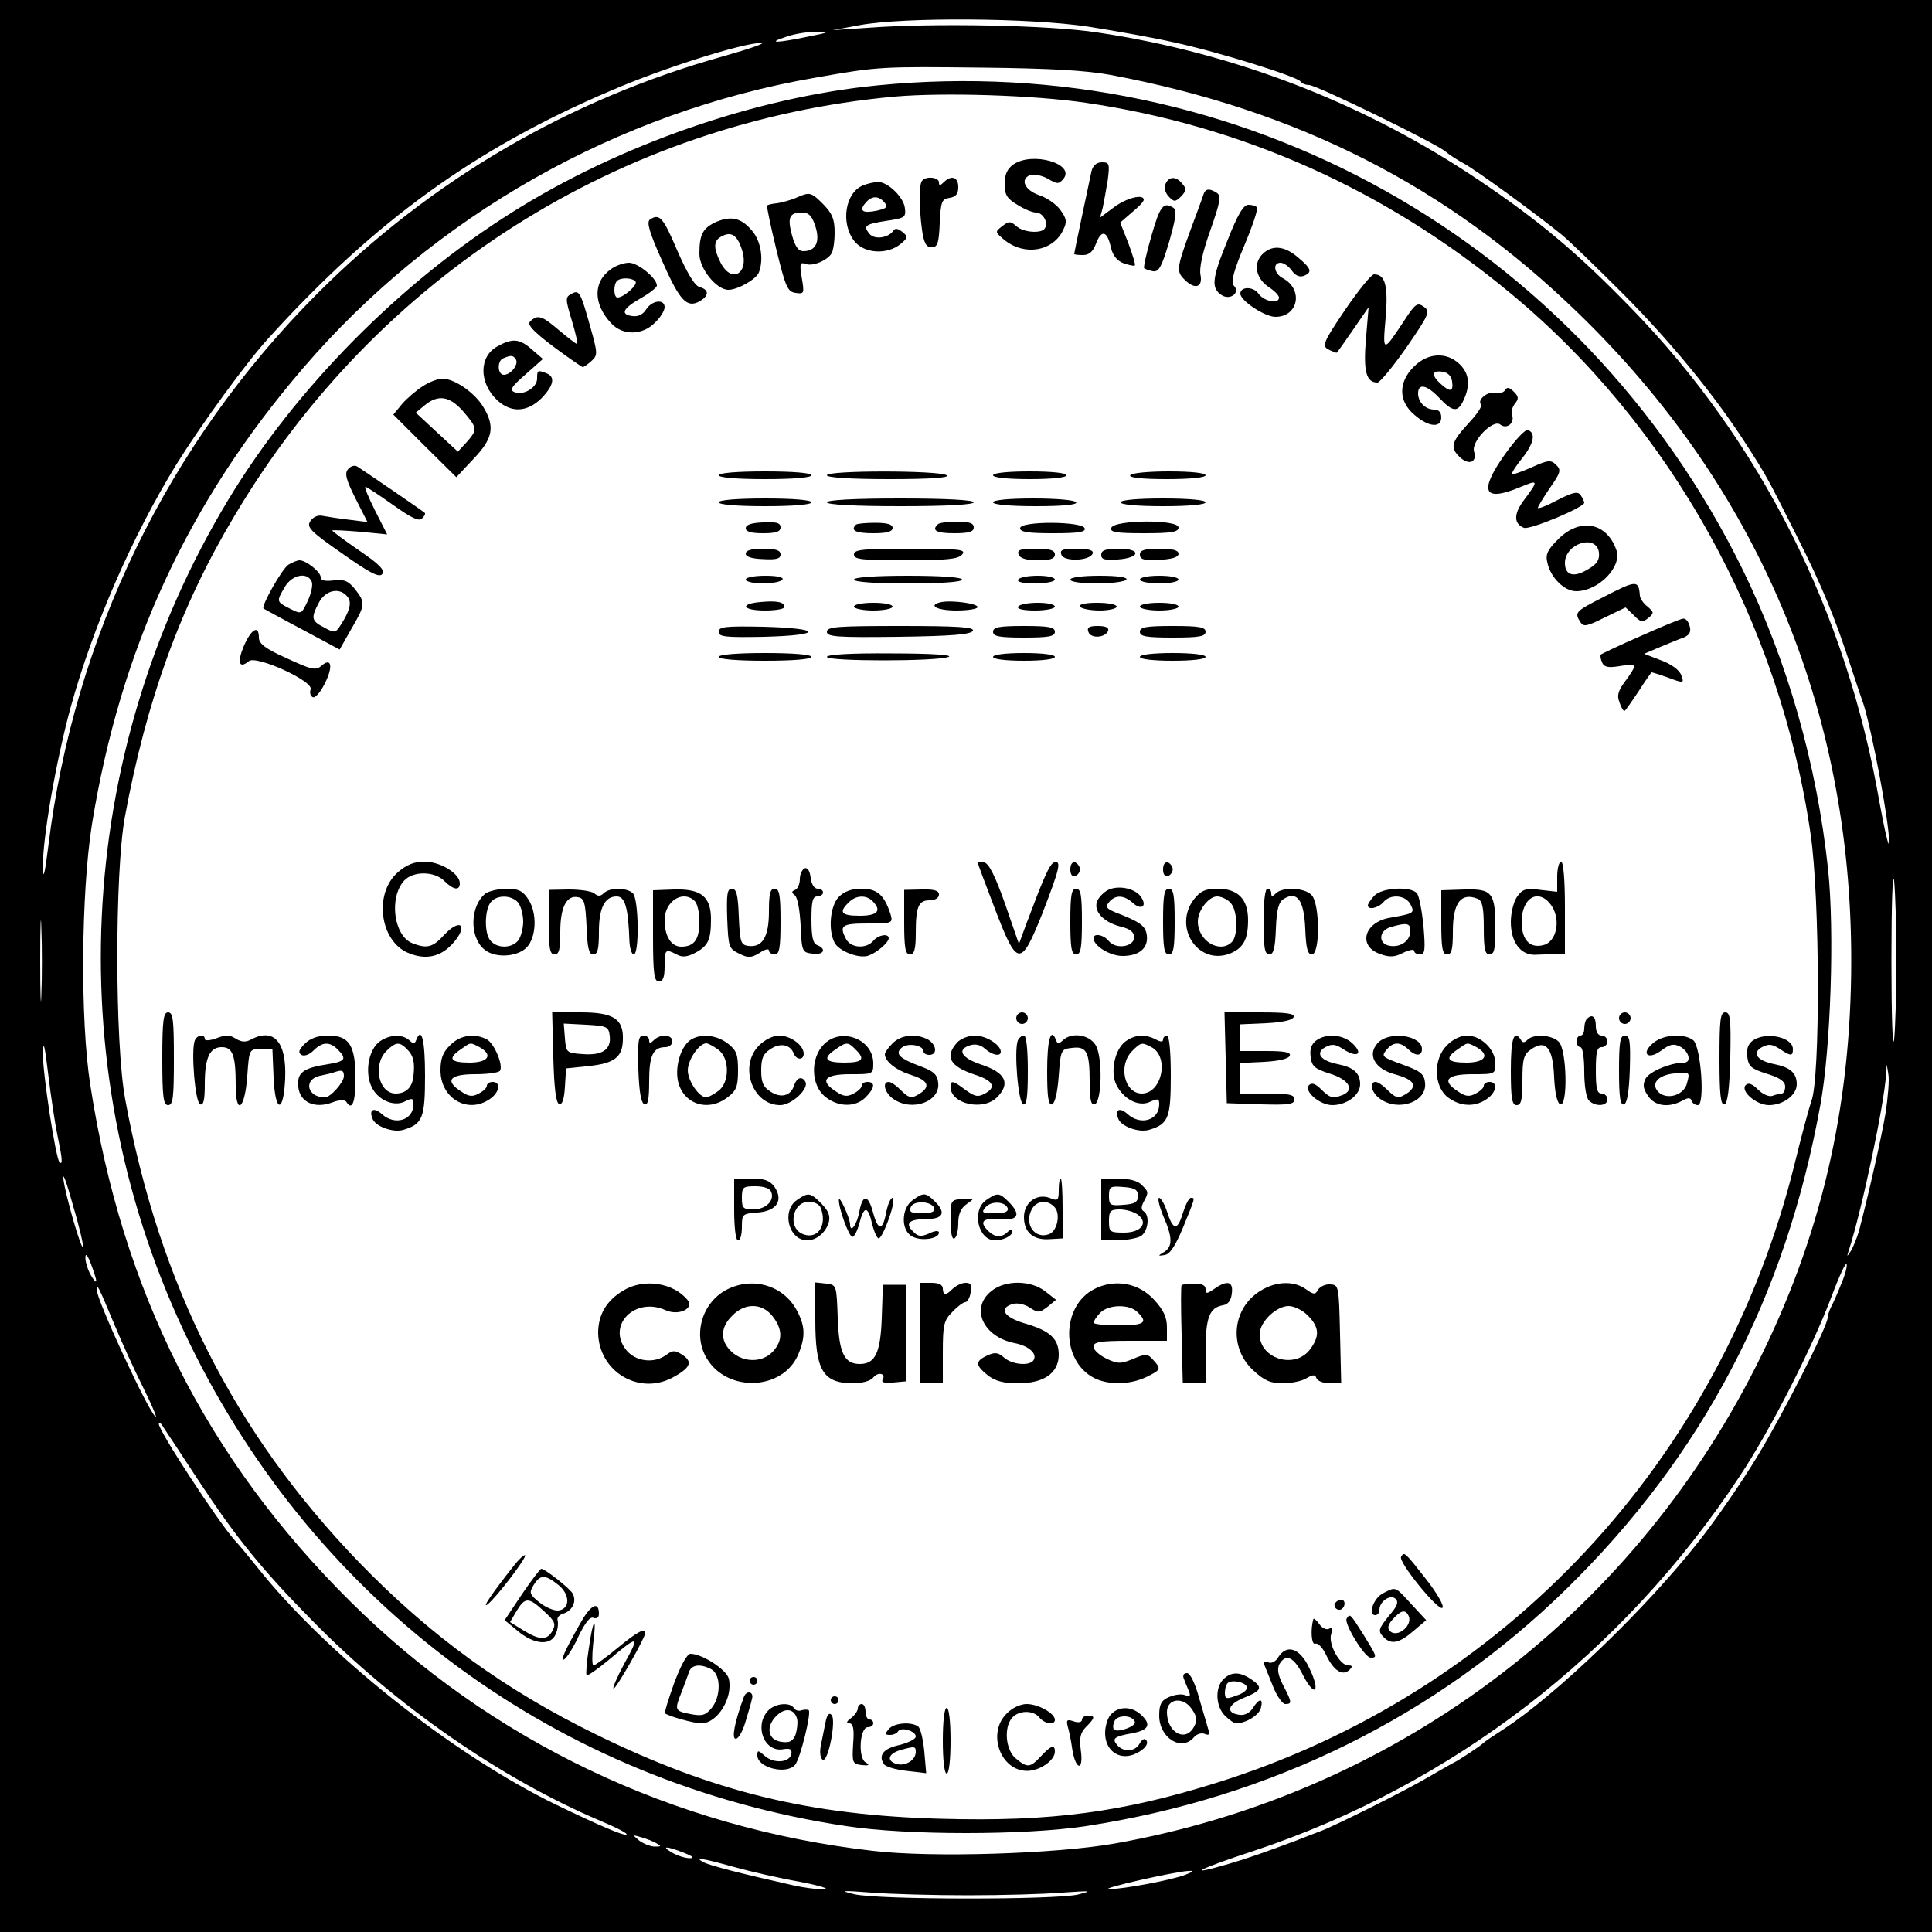 <?xml version="1.0" standalone="no"?>
<!DOCTYPE svg PUBLIC "-//W3C//DTD SVG 20010904//EN"
 "http://www.w3.org/TR/2001/REC-SVG-20010904/DTD/svg10.dtd">
<svg version="1.0" xmlns="http://www.w3.org/2000/svg"
 width="500pt" height="500pt" viewBox="0 0 500 500"
 preserveAspectRatio="xMidYMid meet">
<g transform="translate(0,500) scale(0.1,-0.1)"
fill="#000000" stroke="none">
<path d="M0 2500 l0 -2500 2500 0 2500 0 0 2500 0 2500 -2500 0 -2500 0 0
-2500z m2817 2431 c70 -11 171 -29 223 -41 112 -24 317 -88 326 -101 3 -5 13
-9 22 -9 19 0 333 -153 354 -173 7 -6 29 -21 48 -31 34 -19 178 -124 250 -182
19 -15 92 -86 162 -156 122 -123 233 -258 314 -383 56 -87 56 -87 133 -240 68
-135 99 -211 141 -340 11 -33 25 -76 32 -95 22 -67 68 -311 67 -360 0 -19 -11
28 -25 104 -85 492 -308 935 -643 1279 -139 143 -238 226 -394 331 -294 198
-631 329 -987 382 -122 19 -426 25 -595 12 l-90 -6 70 13 c115 21 440 19 592
-4z m-727 -26 c-82 -17 -107 -17 -55 0 22 8 58 13 80 13 35 0 31 -2 -25 -13z
m-216 -50 c-402 -112 -758 -320 -1053 -615 -386 -387 -630 -889 -696 -1430 -9
-71 -13 -89 -14 -57 -2 72 34 279 72 417 58 210 159 442 274 629 63 101 181
264 239 327 275 303 536 491 884 639 136 59 343 124 390 124 14 0 -29 -15 -96
-34z m1001 -49 c483 -91 870 -287 1209 -616 465 -450 707 -1024 707 -1675 0
-383 -79 -720 -246 -1050 -330 -654 -942 -1109 -1660 -1236 -152 -27 -475 -37
-626 -19 -517 59 -988 284 -1352 645 -372 369 -591 803 -673 1335 -27 170 -24
500 4 677 74 456 249 834 547 1181 338 394 814 663 1325 751 164 29 170 29
435 26 172 -2 265 -7 330 -19z m2033 -2291 c0 -82 -3 -175 -6 -205 -4 -30 -7
62 -7 205 0 143 3 235 7 205 3 -30 6 -122 6 -205z m-4801 -88 c-1 -45 -3 -5
-3 88 0 94 2 130 3 82 2 -48 2 -125 0 -170z m42 -367 c12 -57 14 -76 5 -68
-10 11 -44 232 -43 283 1 35 5 19 14 -57 7 -58 18 -130 24 -158z m4731 60
c-11 -64 -41 -198 -69 -306 -5 -17 -14 -39 -20 -50 -12 -18 -12 -18 -6 1 34
105 92 380 96 454 l2 26 4 -25 c3 -14 -1 -59 -7 -100z m-4665 -348 c-5 -6 -46
135 -51 177 -2 20 9 -11 25 -69 17 -57 28 -106 26 -108z m34 -87 c0 -5 -6 1
-14 15 -8 14 -14 34 -14 45 0 13 5 8 14 -15 7 -19 14 -39 14 -45z m4516 -8
c-9 -23 -21 -50 -26 -59 -5 -10 -9 -23 -9 -28 0 -22 -115 -249 -182 -359 -38
-63 -105 -161 -150 -218 -137 -175 -371 -400 -508 -489 -25 -16 -47 -31 -50
-34 -9 -9 -65 -46 -80 -53 -8 -4 -37 -21 -65 -37 -50 -30 -243 -127 -280 -140
-11 -4 -39 -15 -62 -24 -89 -33 -120 -44 -174 -60 -117 -34 -78 -13 66 34 514
171 954 510 1257 969 80 120 189 335 239 468 19 51 36 87 38 82 2 -6 -4 -29
-14 -52z m-4471 -100 c20 -49 55 -125 77 -169 22 -44 36 -78 32 -75 -18 11
-153 303 -153 330 0 18 6 5 44 -86z m218 -406 c100 -152 166 -233 296 -365
216 -220 488 -409 745 -518 43 -18 74 -34 68 -36 -8 -3 -69 23 -181 77 -268
130 -597 391 -775 616 -22 27 -47 58 -56 67 -44 49 -199 286 -198 303 0 6 6 2
12 -9 7 -10 47 -71 89 -135z m1188 -942 c12 -7 11 -8 -5 -8 -11 0 -29 7 -40
15 -19 16 -19 16 5 9 14 -4 32 -11 40 -16z m70 -24 c23 -9 28 -14 15 -14 -11
0 -31 6 -45 14 -31 18 -16 18 30 0z m127 -36 c43 -12 121 -30 173 -39 52 -10
80 -19 62 -19 -18 -1 -54 4 -80 10 -134 30 -219 52 -232 60 -24 13 -6 11 77
-12z m1173 -20 c-33 -14 -168 -39 -200 -38 -26 1 169 45 205 47 16 1 15 -1 -5
-9z m-565 -54 c88 0 198 3 245 7 74 5 79 5 40 -5 -59 -14 -520 -14 -580 1 -38
9 -32 10 45 4 50 -4 162 -7 250 -7z"/>
<path d="M2270 4779 c-315 -31 -668 -154 -944 -328 -290 -182 -561 -456 -735
-744 -401 -664 -439 -1487 -101 -2182 330 -679 954 -1139 1700 -1251 157 -24
463 -24 620 0 479 73 907 284 1244 614 352 345 567 754 657 1252 27 146 37
451 20 611 -29 271 -105 538 -221 775 -418 851 -1303 1346 -2240 1253z m540
-45 c404 -59 776 -225 1098 -492 416 -344 699 -853 778 -1402 24 -163 25 -630
2 -689 -5 -14 -25 -87 -43 -161 -190 -769 -751 -1371 -1497 -1604 -243 -76
-428 -101 -712 -93 -340 9 -588 69 -891 217 -238 116 -432 257 -616 447 -323
335 -517 719 -605 1198 -27 145 -27 586 -1 730 56 303 144 547 285 782 368
619 997 1018 1707 1083 127 11 359 4 495 -16z"/>
<path d="M2622 4574 c-15 -11 -22 -25 -22 -50 0 -28 6 -38 33 -54 17 -11 39
-20 48 -20 18 0 33 -26 23 -41 -8 -14 -56 -11 -74 6 -15 13 -19 13 -36 0 -19
-15 -19 -15 3 -34 53 -45 129 -32 155 25 10 20 8 29 -8 51 -11 15 -36 32 -55
38 -37 13 -50 41 -23 52 10 3 30 -1 45 -9 25 -15 29 -15 41 -1 32 39 -81 72
-130 37z"/>
<path d="M2825 4558 c-9 -42 -45 -212 -45 -215 0 -2 10 -3 23 -3 16 0 26 9 34
31 14 36 29 31 38 -12 5 -20 16 -34 32 -40 14 -5 28 -8 30 -6 2 3 -6 28 -17
58 l-21 53 30 26 c17 14 31 28 31 33 0 16 -45 5 -78 -20 l-35 -26 7 26 c3 15
9 47 13 72 5 41 4 45 -15 45 -14 0 -23 -8 -27 -22z"/>
<path d="M2387 4533 c-9 -8 -9 -66 -1 -127 5 -35 11 -46 25 -46 15 0 19 10 21
63 3 56 5 62 26 65 16 3 22 10 22 28 0 26 -18 32 -38 12 -9 -9 -12 -9 -12 0 0
13 -32 17 -43 5z"/>
<path d="M3016 4523 c-4 -9 0 -23 9 -32 13 -14 17 -14 32 1 13 14 14 20 3 32
-16 21 -36 20 -44 -1z"/>
<path d="M2233 4520 c-46 -19 -58 -98 -22 -144 25 -32 84 -36 119 -8 20 17 21
19 5 32 -11 9 -19 10 -23 3 -13 -19 -49 -24 -62 -8 -17 21 -11 25 47 34 43 6
48 9 45 31 -2 29 -45 70 -70 69 -9 0 -27 -4 -39 -9z m56 -44 c10 -12 6 -15
-19 -21 -37 -8 -48 -1 -30 20 16 19 34 19 49 1z"/>
<path d="M3115 4498 c-2 -7 -18 -50 -35 -96 -35 -96 -36 -105 -14 -126 26 -26
47 -20 41 12 -4 17 5 59 25 115 26 74 29 90 17 98 -19 12 -29 11 -34 -3z"/>
<path d="M2060 4488 c-14 -6 -36 -12 -49 -14 -13 -1 -24 -4 -26 -6 -1 -2 9
-52 24 -113 24 -98 29 -110 50 -113 22 -3 23 -2 16 39 -6 37 -5 41 10 36 17
-7 55 8 67 27 4 6 8 30 8 54 0 35 -6 49 -29 73 -32 32 -35 33 -71 17z m50 -73
c13 -40 2 -65 -31 -65 -13 0 -21 12 -29 40 -13 47 -7 60 25 60 18 0 26 -8 35
-35z"/>
<path d="M2980 4390 c-13 -44 -21 -82 -19 -84 2 -2 12 -6 23 -8 15 -2 22 10
42 77 17 60 20 81 11 87 -26 17 -35 5 -57 -72z"/>
<path d="M3176 4376 c-40 -98 -42 -122 -14 -140 22 -14 49 7 31 25 -8 8 -1 36
27 103 21 50 36 94 33 99 -2 4 -12 7 -22 7 -13 0 -28 -25 -55 -94z"/>
<path d="M1682 4432 c-9 -7 -2 -32 31 -106 46 -104 64 -124 97 -106 25 14 26
30 1 37 -13 3 -32 35 -58 94 -37 87 -46 97 -71 81z"/>
<path d="M1854 4426 c-35 -16 -44 -32 -44 -83 0 -38 44 -93 75 -93 24 0 72 27
79 45 13 34 5 81 -17 107 -28 34 -54 40 -93 24z m66 -72 c20 -61 -26 -90 -55
-34 -19 38 -19 57 2 68 25 14 41 4 53 -34z"/>
<path d="M3265 4340 c-22 -25 -14 -62 20 -84 14 -9 25 -21 25 -26 0 -18 -39
-10 -53 10 -13 19 -47 19 -47 0 0 -18 63 -60 91 -60 59 0 73 71 19 100 -23 12
-27 40 -6 40 8 0 21 -9 29 -20 9 -13 20 -18 31 -14 23 9 20 19 -15 48 -36 31
-69 33 -94 6z"/>
<path d="M1582 4304 c-48 -33 -47 -91 0 -141 30 -32 81 -31 113 2 14 13 25 31
25 40 0 22 -33 18 -48 -6 -8 -13 -21 -19 -35 -17 -33 4 -25 20 21 46 23 13 42
28 42 33 0 19 -49 59 -72 59 -13 0 -34 -7 -46 -16z m63 -33 c5 -9 -31 -41 -47
-41 -10 0 -11 34 -1 43 10 10 41 8 48 -2z"/>
<path d="M3481 4198 c-56 -83 -60 -93 -44 -102 10 -5 20 -9 22 -9 2 1 21 28
43 60 l40 58 -7 -83 c-7 -84 1 -112 30 -112 6 0 40 41 75 91 59 86 62 93 45
105 -17 12 -22 9 -53 -39 -53 -80 -54 -80 -46 10 7 84 -1 113 -30 113 -7 0
-40 -41 -75 -92z"/>
<path d="M1478 4239 c-15 -8 -15 -13 2 -69 10 -33 16 -60 13 -60 -3 0 -23 16
-46 35 -44 38 -56 42 -75 23 -8 -8 6 -24 60 -65 39 -29 74 -53 76 -53 3 0 13
7 23 16 16 15 16 19 -3 87 -26 93 -29 98 -50 86z"/>
<path d="M1288 4104 c-49 -26 -49 -95 -1 -140 36 -33 77 -31 114 5 32 33 37
56 13 65 -23 9 -24 8 -24 -14 0 -23 -35 -44 -58 -35 -14 5 -9 14 28 46 l45 40
-28 24 c-32 29 -51 30 -89 9z m47 -34 c8 -13 -13 -40 -31 -40 -17 0 -18 37 -1
43 19 8 25 8 32 -3z"/>
<path d="M3659 4051 c-41 -41 -40 -90 2 -125 37 -32 69 -34 69 -6 0 13 -7 20
-18 20 -23 0 -42 19 -42 42 0 27 23 22 55 -12 35 -37 48 -38 63 -5 18 39 14
69 -11 93 -34 32 -82 29 -118 -7z m99 -38 c4 -27 -5 -29 -30 -6 -24 22 -23 35
5 31 14 -2 23 -11 25 -25z"/>
<path d="M1095 4001 c-16 -10 -41 -31 -54 -46 l-23 -28 81 -81 82 -81 44 47
c51 53 57 84 25 136 -22 36 -74 72 -105 72 -11 0 -33 -8 -50 -19z m104 -66
c37 -43 37 -47 9 -79 l-23 -25 -55 51 -54 50 23 19 c35 29 65 24 100 -16z"/>
<path d="M3895 3990 c-4 -6 -16 -10 -26 -7 -19 5 -47 -18 -36 -30 4 -3 -11
-26 -33 -49 -45 -49 -48 -63 -21 -88 23 -21 44 -12 36 15 -9 26 50 86 68 70
17 -13 38 5 30 25 -3 8 1 21 8 30 10 12 9 18 -3 30 -12 12 -18 13 -23 4z"/>
<path d="M3896 3826 c-69 -97 -58 -126 35 -88 52 22 52 20 11 -35 -25 -34 -24
-59 2 -69 15 -6 156 53 156 65 0 3 -4 12 -9 19 -7 11 -19 9 -60 -12 -28 -15
-51 -24 -51 -20 0 3 14 26 31 51 28 40 30 47 16 60 -13 13 -20 13 -62 -6 -27
-12 -50 -20 -52 -18 -2 2 10 21 27 42 30 38 35 65 14 72 -7 2 -32 -25 -58 -61z"/>
<path d="M901 3786 c-10 -11 -5 -28 19 -76 l31 -61 -48 6 c-26 3 -57 8 -68 10
-12 3 -25 -3 -32 -14 -10 -15 0 -26 82 -83 72 -51 96 -63 104 -54 8 10 -6 25
-59 61 -39 27 -70 50 -70 52 0 2 32 0 71 -3 l71 -7 -31 61 c-17 34 -29 62 -25
62 3 0 35 -21 70 -46 48 -34 68 -44 76 -36 7 7 10 13 7 15 -11 9 -165 114
-175 120 -7 4 -17 0 -23 -7z"/>
<path d="M1860 3770 c0 -6 47 -10 120 -10 73 0 120 4 120 10 0 6 -47 10 -120
10 -73 0 -120 -4 -120 -10z"/>
<path d="M2140 3770 c0 -6 61 -10 163 -10 108 0 157 4 147 10 -20 13 -310 13
-310 0z"/>
<path d="M2570 3770 c0 -6 38 -10 95 -10 57 0 95 4 95 10 0 6 -38 10 -95 10
-57 0 -95 -4 -95 -10z"/>
<path d="M2925 3770 c-4 -6 30 -10 94 -10 61 0 101 4 101 10 0 6 -38 10 -94
10 -53 0 -98 -4 -101 -10z"/>
<path d="M1860 3700 c0 -6 47 -10 120 -10 73 0 120 4 120 10 0 6 -47 10 -120
10 -73 0 -120 -4 -120 -10z"/>
<path d="M2140 3700 c0 -6 70 -10 190 -10 120 0 190 4 190 10 0 6 -70 10 -190
10 -120 0 -190 -4 -190 -10z"/>
<path d="M2570 3700 c0 -6 44 -10 111 -10 71 0 108 4 104 10 -3 6 -52 10 -111
10 -63 0 -104 -4 -104 -10z"/>
<path d="M2900 3700 c0 -6 43 -10 110 -10 67 0 110 4 110 10 0 6 -43 10 -110
10 -67 0 -110 -4 -110 -10z"/>
<path d="M1930 3633 c0 -9 14 -13 45 -13 33 0 45 4 45 15 0 12 -11 15 -45 13
-30 -1 -45 -6 -45 -15z"/>
<path d="M2215 3642 c-15 -15 0 -22 45 -22 35 0 50 4 50 14 0 9 -14 13 -45 13
-24 0 -47 -2 -50 -5z"/>
<path d="M2427 3643 c-17 -16 -3 -23 43 -23 38 0 50 4 50 15 0 11 -11 15 -43
15 -24 0 -47 -3 -50 -7z"/>
<path d="M2640 3633 c0 -10 21 -13 86 -13 64 0 85 3 81 13 -6 18 -167 19 -167
0z"/>
<path d="M2876 3634 c-4 -11 11 -14 84 -14 72 0 90 3 90 15 0 21 -166 20 -174
-1z"/>
<path d="M4033 3605 c-29 -29 -34 -40 -28 -63 9 -38 44 -72 74 -72 58 0 120
64 104 107 -25 71 -94 84 -150 28z m105 -35 c2 -19 -5 -30 -28 -43 -37 -23
-60 -16 -60 16 0 51 82 76 88 27z"/>
<path d="M1930 3567 c0 -8 16 -13 45 -14 34 -2 45 1 45 12 0 11 -12 15 -45 15
-30 0 -45 -4 -45 -13z"/>
<path d="M2210 3565 c0 -13 22 -15 134 -15 106 0 136 3 146 15 11 13 -5 15
-134 15 -123 0 -146 -2 -146 -15z"/>
<path d="M2636 3565 c4 -10 20 -15 50 -15 32 0 44 4 44 15 0 11 -12 15 -50 15
-40 0 -48 -3 -44 -15z"/>
<path d="M2747 3564 c7 -18 74 -16 81 4 2 8 -10 12 -42 12 -37 0 -44 -3 -39
-16z"/>
<path d="M2850 3564 c0 -12 9 -14 42 -12 59 4 63 28 4 28 -35 0 -46 -4 -46
-16z"/>
<path d="M2950 3565 c0 -13 11 -16 50 -14 34 2 50 7 50 16 0 9 -15 13 -50 13
-38 0 -50 -4 -50 -15z"/>
<path d="M747 3539 c-16 -9 -72 -108 -65 -114 2 -1 47 -26 100 -54 l97 -52 30
53 c37 63 37 68 10 103 -18 22 -28 26 -55 23 -23 -3 -34 0 -34 8 0 14 -38 44
-55 44 -5 0 -18 -5 -28 -11z m60 -45 c3 -9 -2 -31 -11 -50 -16 -34 -16 -34
-46 -19 -35 18 -35 18 -13 56 19 32 59 40 70 13z m92 -38 c12 -14 7 -36 -17
-73 -13 -21 -16 -22 -43 -7 -33 17 -35 24 -14 64 17 33 54 41 74 16z"/>
<path d="M1930 3500 c0 -5 20 -10 44 -10 25 0 48 5 51 10 4 6 -13 10 -44 10
-28 0 -51 -4 -51 -10z"/>
<path d="M2210 3500 c0 -6 53 -10 140 -10 87 0 140 4 140 10 0 6 -53 10 -140
10 -87 0 -140 -4 -140 -10z"/>
<path d="M2635 3500 c-4 -6 13 -10 44 -10 28 0 51 5 51 10 0 6 -20 10 -44 10
-25 0 -48 -4 -51 -10z"/>
<path d="M2770 3500 c0 -6 30 -10 69 -10 39 0 73 5 76 10 4 6 -22 10 -69 10
-44 0 -76 -4 -76 -10z"/>
<path d="M2950 3500 c0 -5 23 -10 50 -10 28 0 50 5 50 10 0 6 -22 10 -50 10
-27 0 -50 -4 -50 -10z"/>
<path d="M4148 3454 c-71 -36 -74 -39 -58 -64 8 -13 17 -11 63 12 l54 26 21
-20 c18 -19 23 -19 37 -8 16 13 16 15 -1 30 -11 8 -19 21 -20 28 -3 42 -9 41
-96 -4z"/>
<path d="M1968 3442 c-56 -5 -46 -22 12 -22 28 0 50 4 50 9 0 13 -19 17 -62
13z"/>
<path d="M2437 3442 c-38 -8 -13 -22 38 -22 30 0 55 4 55 9 0 9 -64 18 -93 13z"/>
<path d="M2210 3430 c0 -5 23 -10 50 -10 28 0 50 5 50 10 0 6 -22 10 -50 10
-27 0 -50 -4 -50 -10z"/>
<path d="M2635 3430 c-4 -6 13 -10 44 -10 28 0 51 5 51 10 0 6 -20 10 -44 10
-25 0 -48 -4 -51 -10z"/>
<path d="M2795 3430 c3 -5 26 -10 51 -10 24 0 44 5 44 10 0 6 -23 10 -51 10
-31 0 -48 -4 -44 -10z"/>
<path d="M2950 3430 c0 -5 23 -10 50 -10 28 0 50 5 50 10 0 6 -22 10 -50 10
-27 0 -50 -4 -50 -10z"/>
<path d="M4246 3354 c-55 -24 -101 -46 -103 -48 -2 -2 -1 -11 3 -20 5 -12 14
-15 45 -10 21 4 39 3 39 0 0 -4 -11 -22 -24 -39 -18 -24 -22 -37 -15 -54 4
-13 10 -23 13 -23 2 0 18 23 36 50 18 28 33 50 35 50 1 0 21 -6 43 -14 40 -15
41 -14 33 7 -5 13 -25 28 -52 38 l-44 17 40 17 c22 9 50 21 62 25 15 6 20 15
16 29 -3 12 -10 21 -17 20 -6 0 -56 -21 -110 -45z"/>
<path d="M1860 3365 c0 -13 16 -15 118 -13 153 4 151 22 -3 26 -99 2 -115 0
-115 -13z"/>
<path d="M2140 3365 c0 -13 25 -15 187 -13 138 2 187 6 191 16 3 9 -39 12
-187 12 -164 0 -191 -2 -191 -15z"/>
<path d="M2570 3365 c0 -12 16 -15 80 -15 64 0 80 3 80 15 0 12 -16 15 -80 15
-64 0 -80 -3 -80 -15z"/>
<path d="M2817 3364 c6 -17 44 -15 51 4 2 8 -7 12 -27 12 -23 0 -29 -4 -24
-16z"/>
<path d="M2950 3365 c0 -12 16 -15 85 -15 69 0 85 3 85 15 0 12 -16 15 -85 15
-69 0 -85 -3 -85 -15z"/>
<path d="M631 3328 c-18 -43 -12 -60 13 -39 19 16 168 -52 160 -73 -3 -8 -1
-17 5 -20 6 -4 20 12 31 34 23 45 18 70 -8 47 -15 -13 -26 -10 -89 19 -56 25
-73 38 -73 54 0 34 -20 22 -39 -22z"/>
<path d="M1860 3300 c0 -6 47 -10 120 -10 73 0 120 4 120 10 0 6 -47 10 -120
10 -73 0 -120 -4 -120 -10z"/>
<path d="M2140 3300 c0 -12 286 -12 315 0 12 5 -45 9 -147 9 -106 1 -168 -3
-168 -9z"/>
<path d="M2570 3300 c0 -6 33 -10 80 -10 47 0 80 4 80 10 0 6 -33 10 -80 10
-47 0 -80 -4 -80 -10z"/>
<path d="M2950 3300 c0 -6 35 -10 85 -10 50 0 85 4 85 10 0 6 -35 10 -85 10
-50 0 -85 -4 -85 -10z"/>
<path d="M1029 2742 c-62 -55 -46 -177 27 -208 47 -20 87 -10 119 28 37 44 16
62 -24 20 -31 -34 -45 -38 -84 -23 -48 19 -61 118 -21 162 23 25 78 25 104 -1
23 -23 40 -26 40 -6 0 25 -50 56 -91 56 -28 0 -47 -8 -70 -28z"/>
<path d="M2530 2768 c0 -2 20 -55 44 -118 59 -154 67 -155 124 -13 44 114 50
137 30 131 -12 -4 -28 -42 -73 -162 l-18 -49 -36 104 c-25 71 -42 105 -54 107
-9 2 -17 2 -17 0z"/>
<path d="M2770 2750 c0 -13 5 -20 13 -17 6 2 12 10 12 17 0 7 -6 15 -12 18 -8
2 -13 -5 -13 -18z"/>
<path d="M3010 2750 c0 -13 5 -20 13 -17 6 2 12 10 12 17 0 7 -6 15 -12 18 -8
2 -13 -5 -13 -18z"/>
<path d="M4030 2731 l0 -39 -44 5 c-37 5 -46 2 -60 -18 -9 -13 -16 -42 -16
-65 0 -52 25 -86 63 -85 15 1 38 1 52 2 l25 1 0 119 c0 73 -4 119 -10 119 -5
0 -10 -17 -10 -39z m-14 -76 c24 -37 12 -93 -22 -101 -35 -9 -56 14 -56 60 0
65 46 89 78 41z"/>
<path d="M2083 2753 c-7 -3 -13 -15 -13 -28 0 -13 -6 -26 -12 -28 -10 -4 -10
-7 -1 -14 7 -5 13 -39 15 -78 3 -68 4 -70 31 -73 29 -4 37 12 12 22 -11 4 -15
21 -15 66 0 47 3 60 15 60 8 0 15 5 15 10 0 6 -6 10 -14 10 -9 0 -16 12 -18
28 -2 18 -8 27 -15 25z"/>
<path d="M2873 2699 c-12 -4 -26 -17 -32 -28 -14 -26 12 -57 59 -69 25 -6 35
-14 35 -28 0 -24 -46 -32 -65 -10 -13 17 -40 22 -40 8 0 -20 43 -46 75 -46 43
0 67 20 63 53 -3 25 -17 35 -82 60 -23 10 -26 14 -16 26 16 20 39 19 62 -2 21
-19 37 -9 22 14 -13 22 -53 32 -81 22z"/>
<path d="M1257 2688 c-40 -31 -43 -111 -5 -144 26 -24 85 -22 111 4 25 26 28
89 4 125 -14 21 -25 27 -55 27 -21 0 -46 -6 -55 -12z m84 -24 c7 -9 13 -31 13
-49 0 -18 -6 -40 -13 -49 -17 -21 -55 -21 -72 0 -16 19 -15 79 1 99 16 20 54
19 71 -1z"/>
<path d="M1420 2613 c0 -67 3 -83 15 -83 12 0 15 13 15 58 0 64 16 96 46 90
16 -3 19 -13 22 -76 2 -55 6 -72 17 -72 12 0 15 14 15 59 0 61 15 91 46 91 22
0 30 -30 33 -117 1 -18 6 -33 11 -33 15 0 13 143 -2 158 -15 15 -60 16 -76 0
-8 -8 -15 -8 -24 0 -8 6 -37 10 -66 10 l-52 -1 0 -84z"/>
<path d="M1690 2578 c0 -98 3 -118 15 -118 11 0 15 11 15 40 0 43 2 45 31 30
14 -8 27 -7 48 4 34 18 41 34 41 87 0 58 -25 79 -95 77 l-55 -2 0 -118z m108
90 c7 -7 12 -30 12 -53 0 -46 -13 -65 -47 -65 -26 0 -43 27 -43 69 0 49 48 79
78 49z"/>
<path d="M1882 2623 c3 -74 4 -78 31 -91 24 -12 31 -11 53 2 13 9 24 12 24 6
0 -5 7 -10 15 -10 12 0 15 16 15 85 0 69 -3 85 -15 85 -12 0 -15 -13 -15 -59
0 -66 -17 -94 -54 -89 -19 3 -21 10 -24 76 -2 56 -6 72 -18 72 -12 0 -14 -14
-12 -77z"/>
<path d="M2170 2678 c-22 -24 -27 -86 -10 -118 12 -22 64 -42 88 -33 22 8 52
34 52 45 0 13 -27 9 -40 -7 -18 -21 -57 -19 -70 4 -19 36 -12 41 56 41 63 0
65 1 59 23 -16 50 -34 67 -75 67 -27 0 -45 -7 -60 -22z m88 -10 c25 -25 13
-38 -33 -38 -48 0 -55 9 -29 34 18 19 45 21 62 4z"/>
<path d="M2340 2614 c0 -68 3 -84 15 -84 11 0 15 13 15 54 0 70 7 86 36 86 14
0 24 6 24 15 0 10 -12 14 -45 13 l-45 -1 0 -83z"/>
<path d="M2770 2615 c0 -69 3 -85 15 -85 12 0 15 16 15 85 0 69 -3 85 -15 85
-12 0 -15 -16 -15 -85z"/>
<path d="M3010 2615 c0 -69 3 -85 15 -85 12 0 15 16 15 85 0 69 -3 85 -15 85
-12 0 -15 -16 -15 -85z"/>
<path d="M3091 2674 c-56 -71 7 -171 89 -143 37 14 50 36 50 88 0 54 -26 81
-79 81 -31 0 -44 -6 -60 -26z m93 -10 c19 -18 21 -85 4 -102 -31 -31 -88 3
-88 53 0 29 28 65 50 65 10 0 26 -7 34 -16z"/>
<path d="M3270 2615 c0 -68 3 -85 15 -85 11 0 15 16 17 66 2 51 7 70 21 78 34
21 52 -4 55 -78 2 -50 6 -66 17 -66 22 0 21 133 -1 154 -18 19 -75 21 -92 4
-9 -9 -12 -9 -12 0 0 7 -4 12 -10 12 -6 0 -10 -35 -10 -85z"/>
<path d="M3557 2682 c-10 -10 -17 -22 -17 -25 0 -13 27 -7 40 8 18 22 57 19
70 -5 12 -23 10 -24 -52 -35 -68 -11 -85 -74 -26 -94 24 -9 38 -8 59 3 16 8
29 10 29 5 0 -5 7 -9 15 -9 13 0 14 12 9 73 -4 39 -11 78 -17 85 -15 19 -91
15 -110 -6z m93 -91 c0 -25 -24 -43 -52 -39 -32 4 -31 40 2 49 41 12 50 10 50
-10z"/>
<path d="M3730 2613 c0 -67 3 -83 15 -83 12 0 15 13 15 59 0 75 21 102 64 85
12 -5 16 -21 16 -75 0 -55 3 -69 15 -69 12 0 15 14 15 66 0 94 -8 104 -80 102
l-60 -2 0 -83z"/>
<path d="M420 2260 c0 -100 3 -120 15 -120 13 0 15 20 15 120 0 100 -2 120
-15 120 -12 0 -15 -20 -15 -120z"/>
<path d="M1432 2263 c2 -79 7 -118 15 -120 8 -3 13 12 15 44 l3 48 58 6 c67 7
88 23 89 68 2 54 -24 71 -109 71 l-74 0 3 -117z m146 56 c4 -35 -19 -51 -70
-47 -42 3 -43 4 -46 41 l-3 38 58 -3 c54 -3 58 -5 61 -29z"/>
<path d="M2630 2365 c0 -8 7 -15 15 -15 8 0 15 7 15 15 0 8 -7 15 -15 15 -8 0
-15 -7 -15 -15z"/>
<path d="M3172 2263 l3 -118 88 -3 c73 -2 87 0 87 13 0 12 -14 15 -70 15 l-70
0 0 40 0 39 62 3 c38 2 63 8 66 16 3 9 -14 12 -62 12 l-66 0 0 35 0 34 67 3
c42 2 68 8 71 16 3 9 -19 12 -87 12 l-92 0 3 -117z"/>
<path d="M4190 2365 c0 -8 7 -15 15 -15 8 0 15 7 15 15 0 8 -7 15 -15 15 -8 0
-15 -7 -15 -15z"/>
<path d="M4450 2259 c0 -92 3 -120 13 -117 8 3 13 39 15 121 2 100 0 117 -13
117 -13 0 -15 -19 -15 -121z"/>
<path d="M4107 2363 c-4 -3 -7 -15 -7 -25 0 -10 -4 -18 -10 -18 -5 0 -10 -7
-10 -15 0 -8 5 -15 10 -15 6 0 10 -28 10 -63 0 -36 5 -68 12 -75 17 -17 48
-15 48 3 0 8 -7 15 -15 15 -12 0 -15 13 -15 60 0 47 3 60 15 60 8 0 15 7 15
15 0 8 -7 15 -15 15 -9 0 -15 9 -15 25 0 24 -10 32 -23 18z"/>
<path d="M504 2307 c-10 -27 1 -160 14 -165 9 -3 12 12 12 53 0 68 13 95 44
95 28 0 36 -21 36 -98 0 -82 24 -63 30 24 5 69 5 69 35 69 l30 0 3 -73 c4 -93
26 -95 30 -3 4 94 -29 132 -88 101 -14 -8 -25 -7 -40 2 -15 10 -27 10 -50 1
-16 -6 -30 -7 -30 -2 0 14 -20 11 -26 -4z"/>
<path d="M789 2299 c-16 -16 -18 -23 -9 -29 7 -4 20 0 31 11 23 23 42 24 63 3
24 -24 20 -31 -25 -38 -65 -10 -81 -22 -77 -59 4 -40 43 -57 88 -40 18 7 32 7
36 2 15 -25 24 -2 24 59 0 87 -16 112 -71 112 -26 0 -46 -7 -60 -21z m101 -84
c0 -16 -35 -55 -49 -55 -46 0 -57 46 -13 56 15 3 32 7 37 9 20 7 25 5 25 -10z"/>
<path d="M983 2305 c-28 -20 -39 -76 -23 -114 15 -37 59 -57 89 -41 18 9 21 8
21 -8 0 -41 -48 -56 -82 -25 -20 18 -34 12 -24 -12 7 -20 53 -37 80 -29 50 15
56 31 56 141 0 91 -9 128 -23 91 -4 -10 -7 -10 -18 0 -18 16 -50 15 -76 -3z
m71 -21 c16 -16 20 -33 16 -69 -3 -29 -19 -45 -46 -45 -44 0 -60 74 -24 110
24 24 34 25 54 4z"/>
<path d="M1165 2295 c-19 -18 -25 -35 -25 -65 0 -73 71 -114 128 -74 25 17 29
44 7 44 -8 0 -15 -4 -15 -10 0 -5 -9 -14 -21 -20 -16 -9 -26 -8 -45 5 -44 28
-31 45 35 45 33 0 62 4 65 9 9 14 -15 71 -34 81 -32 17 -70 11 -95 -15z m76
-5 c36 -20 23 -40 -26 -40 -50 0 -57 11 -23 34 27 19 24 19 49 6z"/>
<path d="M1652 2233 c2 -58 7 -88 16 -91 9 -3 12 14 12 60 0 66 10 88 42 88
10 0 18 7 18 15 0 18 -31 20 -48 3 -9 -9 -12 -9 -12 0 0 7 -7 12 -15 12 -13 0
-15 -14 -13 -87z"/>
<path d="M1789 2310 c-25 -15 -42 -65 -35 -105 12 -62 78 -85 130 -44 22 17
26 28 26 69 0 41 -4 52 -26 69 -28 22 -68 27 -95 11z m69 -26 c31 -21 31 -87
0 -108 -12 -9 -26 -16 -30 -16 -19 0 -48 43 -48 70 0 27 29 70 48 70 4 0 18
-7 30 -16z"/>
<path d="M1965 2295 c-54 -53 -18 -155 54 -155 30 0 76 43 65 61 -9 15 -22 10
-29 -10 -8 -27 -34 -34 -61 -16 -19 12 -24 24 -24 55 0 31 5 43 24 55 25 17
51 12 60 -11 7 -18 26 -18 26 -1 0 22 -34 47 -64 47 -15 0 -37 -11 -51 -25z"/>
<path d="M2131 2296 c-34 -36 -32 -103 3 -133 33 -28 79 -30 106 -3 24 24 26
40 5 40 -8 0 -15 -4 -15 -10 0 -5 -9 -14 -21 -20 -16 -9 -26 -8 -45 5 -44 28
-31 45 36 45 59 0 60 0 60 28 0 64 -85 95 -129 48z m83 -12 c26 -25 19 -34
-29 -34 -50 0 -57 11 -23 34 28 20 33 20 52 0z"/>
<path d="M2310 2300 c-11 -11 -20 -24 -20 -28 0 -18 27 -40 62 -52 47 -14 57
-29 33 -47 -25 -17 -31 -17 -55 7 -11 11 -24 20 -30 20 -18 0 -10 -29 12 -44
48 -34 122 -7 116 42 -2 21 -12 30 -45 42 -56 21 -68 33 -49 49 16 13 56 6 56
-10 0 -5 7 -9 15 -9 22 0 19 27 -4 40 -31 16 -69 12 -91 -10z"/>
<path d="M2477 2302 c-33 -37 -19 -62 48 -84 46 -15 54 -32 24 -48 -18 -10
-26 -8 -50 9 -33 25 -39 26 -39 8 0 -44 84 -63 120 -27 36 36 23 64 -41 85
-51 17 -64 39 -28 50 13 4 27 1 38 -9 19 -17 41 -21 41 -8 0 18 -38 42 -67 42
-16 0 -37 -8 -46 -18z"/>
<path d="M2634 2307 c-10 -27 1 -160 14 -165 9 -3 12 19 12 87 0 56 -4 91 -10
91 -6 0 -13 -6 -16 -13z"/>
<path d="M2710 2229 c0 -68 3 -90 13 -87 7 3 14 31 17 74 5 67 6 69 34 72 38
5 46 -10 46 -86 0 -46 3 -63 13 -60 19 7 21 125 2 154 -17 27 -62 33 -84 12
-11 -10 -14 -10 -18 0 -13 35 -23 2 -23 -79z"/>
<path d="M2913 2305 c-27 -19 -40 -77 -25 -110 18 -39 58 -60 87 -47 22 10 25
9 25 -6 0 -41 -48 -56 -82 -25 -20 18 -34 12 -24 -12 7 -20 53 -37 80 -29 50
15 56 31 56 141 0 62 -4 103 -10 103 -5 0 -10 -5 -10 -10 0 -7 -6 -7 -19 0
-27 14 -53 13 -78 -5z m67 -15 c47 -25 27 -120 -25 -120 -45 0 -62 73 -25 110
23 23 25 23 50 10z"/>
<path d="M3406 2307 c-12 -9 -17 -23 -14 -42 3 -25 10 -31 51 -44 48 -15 64
-42 31 -55 -25 -10 -33 -7 -55 15 -14 14 -24 18 -31 11 -15 -15 27 -52 60 -52
37 0 72 26 72 54 0 29 -17 44 -58 52 -45 9 -59 29 -32 44 17 9 26 8 46 -5 35
-23 53 -14 26 13 -25 25 -69 29 -96 9z"/>
<path d="M3565 2300 c-27 -30 -7 -66 44 -80 48 -13 60 -28 36 -47 -25 -17 -31
-17 -55 7 -11 11 -24 20 -30 20 -18 0 -10 -29 12 -44 48 -34 122 -7 116 42 -2
22 -12 30 -53 45 -61 22 -61 23 -45 42 16 19 34 19 54 0 19 -19 36 -19 36 0 0
36 -86 48 -115 15z"/>
<path d="M3745 2295 c-36 -35 -35 -105 1 -134 32 -25 71 -27 102 -5 25 17 29
44 7 44 -8 0 -15 -4 -15 -10 0 -5 -9 -14 -21 -20 -16 -9 -26 -8 -45 5 -44 28
-31 45 36 45 59 0 60 0 60 28 0 36 -37 72 -74 72 -15 0 -37 -10 -51 -25z m76
-5 c36 -20 23 -40 -26 -40 -50 0 -57 11 -23 34 27 19 24 19 49 6z"/>
<path d="M3910 2230 c0 -73 3 -90 15 -90 12 0 15 14 15 64 0 55 3 67 22 80 38
27 57 6 60 -71 2 -42 8 -68 16 -71 20 -6 17 142 -4 162 -18 18 -65 21 -81 5
-8 -8 -13 -8 -17 0 -18 28 -26 3 -26 -79z"/>
<path d="M4190 2229 c0 -68 3 -90 13 -87 8 3 13 33 15 91 2 73 0 87 -13 87
-12 0 -15 -16 -15 -91z"/>
<path d="M4280 2302 c-35 -28 -16 -47 19 -21 23 17 32 19 50 10 23 -13 29 -41
9 -41 -34 0 -89 -23 -99 -41 -8 -16 -7 -26 6 -45 17 -26 52 -32 88 -13 16 9
22 9 25 0 2 -6 9 -11 16 -11 19 0 8 152 -12 168 -23 18 -76 15 -102 -6z m86
-105 c-7 -31 -52 -45 -74 -23 -21 21 -1 44 41 48 40 4 41 4 33 -25z"/>
<path d="M4536 2307 c-12 -9 -17 -23 -14 -42 3 -25 10 -31 51 -44 33 -10 47
-20 47 -33 0 -10 -4 -18 -9 -18 -5 0 -16 -3 -24 -6 -9 -3 -25 4 -37 16 -15 15
-25 19 -32 12 -15 -15 27 -52 60 -52 37 0 72 26 72 54 0 29 -17 44 -58 52 -45
9 -59 29 -32 44 17 9 26 8 45 -4 30 -20 35 -20 35 -1 0 31 -70 46 -104 22z"/>
<path d="M1900 1870 c0 -47 4 -80 10 -80 6 0 10 15 10 34 0 34 1 35 41 38 50
4 67 32 43 67 -12 16 -26 21 -60 21 l-44 0 0 -80z m96 45 c9 -23 -15 -45 -47
-45 -26 0 -29 4 -29 30 0 28 3 30 35 30 23 0 38 -6 41 -15z"/>
<path d="M2740 1920 c0 -27 -2 -29 -24 -20 -33 12 -66 -12 -66 -50 0 -39 24
-60 66 -57 l34 2 0 78 c0 42 -2 77 -5 77 -3 0 -5 -13 -5 -30z m-10 -45 c15
-18 6 -61 -15 -69 -37 -14 -65 26 -45 64 13 24 42 26 60 5z"/>
<path d="M2850 1870 l0 -80 41 0 c22 0 49 5 60 10 20 11 26 54 9 65 -7 4 -7
12 0 25 13 24 13 26 -6 44 -9 10 -33 16 -60 16 l-44 0 0 -80z m95 35 c0 -16
-8 -21 -37 -23 -35 -3 -38 -1 -38 23 0 24 3 26 38 23 29 -2 37 -7 37 -23z m-1
-48 c29 -21 10 -47 -35 -47 -37 0 -39 2 -39 30 0 26 4 30 28 30 16 0 36 -6 46
-13z"/>
<path d="M2062 1894 c-40 -28 -21 -104 27 -104 24 0 48 20 56 47 4 17 -1 29
-19 48 -29 29 -34 30 -64 9z m62 -20 c17 -43 -6 -81 -43 -69 -44 14 -32 85 13
85 13 0 27 -7 30 -16z"/>
<path d="M2362 1894 c-30 -21 -31 -79 -1 -94 23 -13 69 -6 69 10 0 6 -11 5
-25 -2 -21 -9 -29 -9 -42 5 -22 21 -10 32 34 32 43 0 52 16 24 44 -25 25 -30
26 -59 5z m56 -21 c2 -9 -8 -13 -32 -13 -28 0 -34 3 -29 16 7 18 54 16 61 -3z"/>
<path d="M2552 1894 c-38 -26 -21 -104 23 -104 22 0 45 12 45 23 0 7 -4 7 -12
-1 -16 -16 -34 -15 -52 4 -23 23 -11 33 34 29 46 -4 53 12 20 45 -24 24 -29
24 -58 4z m56 -21 c2 -9 -8 -13 -33 -13 -33 0 -36 2 -25 15 15 18 51 16 58 -2z"/>
<path d="M2171 1895 c-1 -21 26 -96 35 -96 5 0 13 16 18 35 12 46 22 46 33 -1
5 -21 13 -38 17 -38 5 0 17 24 27 53 10 28 14 52 9 52 -5 0 -12 -16 -16 -35
-9 -50 -21 -52 -34 -5 -13 49 -27 51 -36 5 -6 -35 -24 -58 -24 -33 -1 17 -28
76 -29 63z"/>
<path d="M2460 1842 c0 -33 4 -51 10 -47 6 3 10 21 10 40 0 23 7 39 22 49 21
15 21 15 -10 13 -32 -2 -32 -3 -32 -55z"/>
<path d="M3010 1854 c25 -56 25 -80 3 -94 -17 -10 -17 -11 1 -8 14 2 28 24 48
72 32 78 31 76 20 76 -5 0 -14 -18 -21 -40 -14 -46 -25 -45 -41 5 -6 19 -16
35 -20 35 -5 0 0 -21 10 -46z"/>
<path d="M1613 1660 c-44 -26 -65 -63 -65 -110 2 -99 104 -161 191 -116 47 25
55 41 28 59 -20 13 -26 13 -42 1 -32 -24 -81 -18 -105 13 -50 64 24 138 103
102 34 -15 75 5 56 27 -37 45 -114 56 -166 24z"/>
<path d="M1880 1662 c-64 -34 -88 -118 -50 -179 54 -88 197 -81 236 12 19 46
18 73 -4 114 -35 65 -115 88 -182 53z m119 -68 c27 -34 27 -64 1 -92 -27 -29
-76 -29 -107 0 -30 28 -29 63 2 93 33 34 77 33 104 -1z"/>
<path d="M2110 1585 c0 -131 19 -164 96 -165 25 0 47 6 54 15 13 16 34 10 24
-6 -4 -7 7 -9 27 -7 l33 3 0 125 1 125 -30 0 -30 0 -3 -85 c-3 -91 -17 -120
-57 -120 -40 0 -54 29 -57 120 -3 84 -3 85 -30 88 l-28 3 0 -96z"/>
<path d="M2380 1550 l0 -130 30 0 30 0 0 80 c0 73 3 83 25 105 13 14 28 25 33
25 5 0 12 11 14 25 4 19 1 25 -13 25 -10 0 -24 -7 -33 -15 -8 -8 -17 -15 -20
-15 -3 0 -6 7 -6 15 0 10 -10 15 -30 15 l-30 0 0 -130z"/>
<path d="M2566 1659 c-56 -44 -22 -119 60 -135 36 -7 59 -27 49 -44 -10 -16
-56 -12 -77 7 -15 13 -23 14 -43 5 -32 -15 -31 -25 1 -51 19 -15 41 -21 79
-21 67 0 105 27 105 74 0 41 -22 62 -88 81 -54 16 -68 39 -32 50 12 4 31 0 45
-9 21 -14 25 -14 46 2 l22 18 -28 22 c-37 29 -103 30 -139 1z"/>
<path d="M2832 1664 c-86 -44 -87 -185 -1 -230 37 -19 93 -18 135 2 39 19 40
21 18 45 -14 16 -19 16 -52 2 -32 -13 -39 -13 -69 1 -18 9 -33 22 -33 31 0 12
17 15 95 15 l95 0 0 35 c0 26 -9 45 -33 71 -40 44 -102 55 -155 28z m112 -60
c28 -27 18 -34 -49 -34 -36 0 -65 3 -65 7 0 3 7 15 17 25 20 22 76 24 97 2z"/>
<path d="M3058 1674 c-2 -1 -2 -59 0 -128 l3 -126 30 0 29 0 0 83 c0 87 10
113 45 119 13 2 21 12 23 31 4 31 -12 35 -46 11 -19 -13 -22 -13 -22 0 0 10
-10 14 -30 14 -16 -1 -31 -2 -32 -4z"/>
<path d="M3263 1660 c-75 -45 -84 -148 -19 -207 28 -26 44 -33 76 -33 22 0 50
6 61 13 17 10 23 10 26 0 3 -7 18 -13 34 -13 l30 0 -3 128 c-3 124 -3 127 -26
128 -12 1 -26 -6 -31 -14 -7 -13 -11 -13 -32 2 -31 22 -77 20 -116 -4z m122
-65 c30 -30 31 -54 4 -89 -40 -50 -129 -22 -129 41 0 32 43 73 75 73 14 0 37
-11 50 -25z"/>
<path d="M1329 947 c-56 -71 -83 -111 -67 -99 23 18 102 122 97 127 -3 2 -16
-10 -30 -28z"/>
<path d="M3626 971 c-8 -13 97 -142 107 -132 5 5 -14 38 -43 75 -55 70 -56 71
-64 57z"/>
<path d="M1350 873 l-44 -66 34 -28 c43 -36 87 -39 99 -6 5 12 6 27 4 34 -2 6
4 14 15 17 24 8 35 32 24 52 -8 14 -72 64 -81 64 -3 0 -26 -30 -51 -67z m94
26 c32 -25 32 -63 1 -67 -11 -1 -33 8 -49 21 -26 21 -27 25 -15 45 17 27 29
28 63 1z m-36 -69 c28 -25 31 -33 22 -50 -14 -26 -34 -25 -76 1 l-34 21 17 29
c22 36 31 36 71 -1z"/>
<path d="M3580 877 c-25 -12 -41 -57 -21 -57 6 0 11 6 11 14 0 22 29 41 42 28
8 -8 4 -19 -16 -42 -29 -36 -31 -41 -14 -58 19 -19 40 -14 76 17 l33 28 -38
41 c-43 47 -40 46 -73 29z m64 -56 c16 -25 -27 -62 -47 -42 -7 7 -5 17 8 31
20 22 31 25 39 11z"/>
<path d="M3455 851 c-6 -11 9 -23 19 -14 9 9 7 23 -3 23 -6 0 -12 -4 -16 -9z"/>
<path d="M1507 808 c-46 -80 -61 -114 -45 -101 8 7 25 35 37 62 16 32 28 48
37 44 8 -3 14 1 14 10 0 33 -19 25 -43 -15z"/>
<path d="M3485 811 c-7 -13 47 -101 62 -101 18 0 17 2 -18 59 -35 55 -35 56
-44 42z"/>
<path d="M3399 810 c-8 -28 -5 -68 5 -64 7 3 20 -11 29 -31 19 -39 42 -54 60
-36 8 8 7 11 -4 11 -22 0 -52 56 -44 81 5 15 4 19 -5 14 -6 -4 -18 1 -25 11
-8 11 -15 17 -16 14z"/>
<path d="M1524 735 c-6 -36 -8 -68 -6 -70 3 -3 28 15 56 38 78 66 83 66 43 -6
-20 -37 -33 -67 -29 -67 7 0 82 132 82 144 0 14 -21 3 -72 -39 -30 -25 -58
-45 -62 -45 -4 0 -4 25 -1 55 10 77 0 69 -11 -10z"/>
<path d="M3308 711 c-6 -11 -18 -17 -26 -13 -8 3 -13 1 -11 -4 2 -5 12 -30 23
-57 10 -26 25 -47 32 -47 18 0 18 4 -5 48 -14 27 -16 43 -10 55 17 29 38 19
62 -30 31 -59 45 -40 15 21 -24 51 -58 62 -80 27z"/>
<path d="M1745 645 c-15 -42 -26 -77 -24 -79 10 -8 75 -26 94 -26 42 0 83 67
71 116 -6 23 -69 64 -99 64 -9 0 -25 -30 -42 -75z m96 35 c25 -14 25 -70 1
-100 -16 -19 -24 -22 -55 -16 -41 8 -42 10 -23 57 7 19 16 42 19 52 7 19 29
22 58 7z"/>
<path d="M3064 655 c3 -8 9 -23 13 -32 5 -13 2 -15 -10 -10 -10 4 -28 1 -42
-5 -20 -9 -25 -19 -25 -48 0 -58 58 -94 90 -56 6 8 19 12 27 9 11 -5 15 -2 11
8 -2 8 -13 44 -24 82 -11 41 -24 67 -32 67 -9 0 -12 -6 -8 -15z m21 -79 c13
-19 14 -29 5 -45 -22 -41 -70 -15 -70 38 0 36 43 41 65 7z"/>
<path d="M3166 654 c-22 -22 -20 -70 4 -94 11 -11 24 -20 29 -20 25 0 59 21
64 39 7 27 -4 27 -21 0 -8 -12 -21 -19 -34 -17 -37 5 -31 27 11 44 47 19 50
27 19 48 -29 20 -52 20 -72 0z m61 -20 c2 -7 -10 -17 -27 -22 -26 -10 -30 -9
-30 7 0 10 3 21 7 25 10 10 46 3 50 -10z"/>
<path d="M1940 650 c0 -5 5 -10 10 -10 6 0 10 5 10 10 0 6 -4 10 -10 10 -5 0
-10 -4 -10 -10z"/>
<path d="M1925 608 c-24 -65 -32 -108 -21 -108 7 0 18 19 25 43 7 23 15 50 17
60 6 19 -14 24 -21 5z"/>
<path d="M2150 600 c0 -5 5 -10 10 -10 6 0 10 5 10 10 0 6 -4 10 -10 10 -5 0
-10 -4 -10 -10z"/>
<path d="M1987 572 c-36 -40 -8 -108 40 -99 18 3 23 0 21 -12 -4 -23 -46 -26
-69 -5 -17 15 -19 15 -19 1 0 -32 76 -51 98 -24 13 16 42 133 35 141 -3 2 -11
2 -18 0 -7 -3 -16 -1 -20 5 -10 17 -50 13 -68 -7z m76 -21 c2 -9 0 -27 -4 -40
-7 -17 -15 -22 -36 -19 -36 4 -42 39 -14 67 23 23 47 19 54 -8z"/>
<path d="M2220 579 c0 -7 -8 -18 -17 -25 -12 -9 -14 -13 -5 -14 10 0 13 -14
10 -52 -3 -50 -2 -53 22 -56 19 -2 22 0 10 7 -20 12 -15 91 6 91 8 0 14 5 14
10 0 6 -4 10 -10 10 -5 0 -10 9 -10 20 0 11 -4 20 -10 20 -5 0 -10 -5 -10 -11z"/>
<path d="M2605 565 c-51 -50 -16 -148 53 -148 33 0 72 27 72 50 0 19 -10 16
-36 -12 -28 -30 -35 -31 -65 -6 -26 21 -32 79 -10 105 17 20 55 21 71 1 14
-17 40 -20 40 -6 0 17 -43 41 -73 41 -16 0 -38 -10 -52 -25z"/>
<path d="M2440 495 c0 -50 4 -85 10 -85 6 0 10 35 10 85 0 50 -4 85 -10 85 -6
0 -10 -35 -10 -85z"/>
<path d="M2876 564 c-9 -8 -16 -31 -16 -49 0 -44 34 -70 73 -56 28 11 43 29
32 39 -3 4 -11 -1 -16 -11 -12 -21 -42 -22 -58 -3 -14 17 -8 22 42 31 41 8 47
23 19 48 -23 21 -56 22 -76 1z m61 -20 c4 -12 -45 -29 -54 -20 -3 3 -3 12 1
21 7 18 47 17 53 -1z"/>
<path d="M2136 541 c-3 -17 -9 -44 -12 -60 -3 -16 -1 -32 5 -35 14 -9 36 103
23 116 -7 7 -12 -1 -16 -21z"/>
<path d="M2800 549 c0 -6 -9 -8 -21 -4 -17 6 -20 4 -16 -12 3 -10 9 -37 12
-60 9 -56 30 -57 22 -2 -4 32 -1 45 14 60 23 23 24 29 4 29 -8 0 -15 -5 -15
-11z"/>
<path d="M2300 525 c-10 -12 -10 -15 3 -15 9 0 18 4 21 9 8 13 46 1 46 -13 0
-7 -19 -16 -42 -22 -42 -9 -56 -27 -40 -50 4 -6 30 -14 58 -17 l51 -6 -5 57
c-3 31 -10 60 -16 64 -19 13 -63 9 -76 -7z m70 -59 c0 -21 -27 -38 -50 -31
-27 8 -21 27 11 36 36 10 39 10 39 -5z"/>
</g>
</svg>
